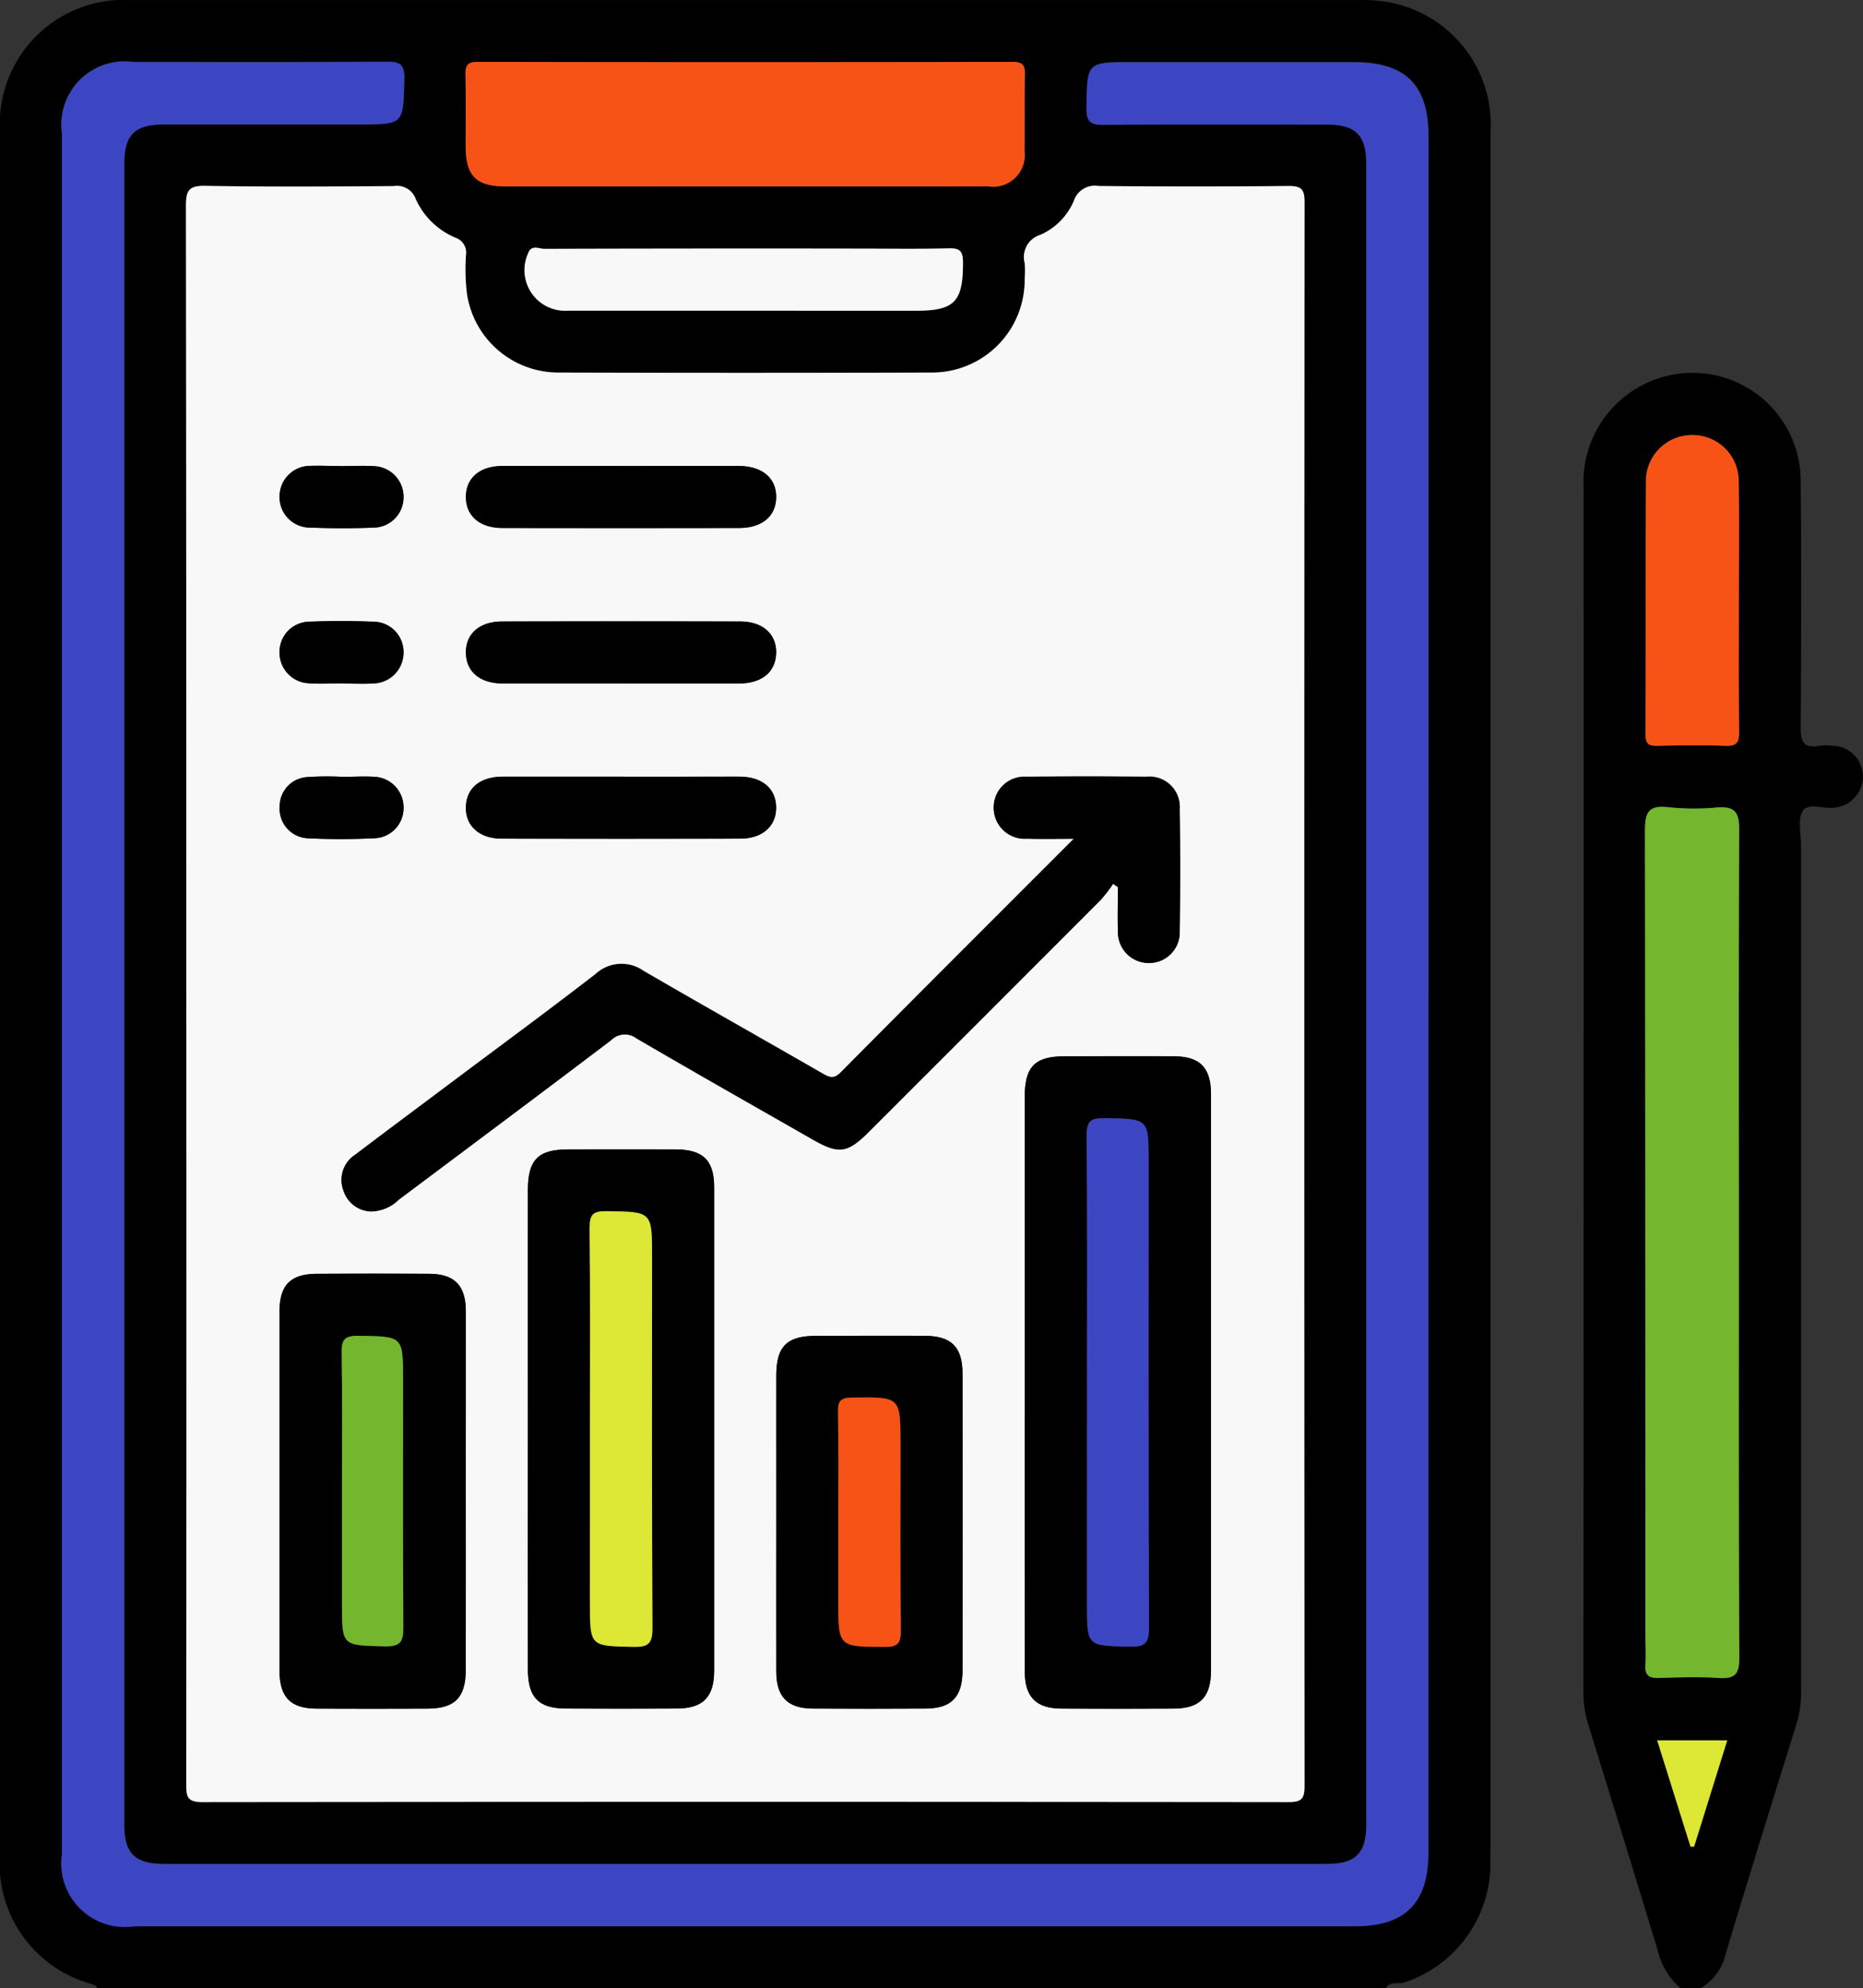 <svg xmlns="http://www.w3.org/2000/svg" width="56.235" height="60.002" viewBox="0 0 56.235 60.002">
  <rect x="0" y="0" width="56.235" height="60.002" fill="#333333" stroke="none"/>
  <g id="Grupo_110064" data-name="Grupo 110064" transform="translate(14150.741 23393.99)">
    <g id="Grupo_109870" data-name="Grupo 109870" transform="translate(-15034.672 -22829.629)">
      <path id="Trazado_159632" data-name="Trazado 159632" d="M925.759-504.36h-38.9c-.017-.093-.092-.1-.166-.132a3.759,3.759,0,0,1-2.762-3.934q0-25.982,0-51.963a3.745,3.745,0,0,1,3.955-3.97q18.538,0,37.076,0a4.531,4.531,0,0,1,.816.053,3.754,3.754,0,0,1,3.143,3.973q0,25.923,0,51.846c0,.2,0,.391-.007.586a3.788,3.788,0,0,1-2.586,3.362C926.14-504.475,925.891-504.591,925.759-504.36Zm-36.2-30.053q0,11.952-.007,23.9c0,.367.026.537.481.536q16.4-.023,32.8,0c.387,0,.475-.1.475-.482q-.014-23.9,0-47.808c0-.382-.1-.483-.479-.479q-2.87.03-5.74,0a.668.668,0,0,0-.747.454,1.958,1.958,0,0,1-1.011,1.021.7.7,0,0,0-.471.851,2.946,2.946,0,0,1,0,.468,2.794,2.794,0,0,1-2.815,2.835q-5.623.021-11.246,0a2.789,2.789,0,0,1-2.774-2.375,6.262,6.262,0,0,1-.03-1.169.476.476,0,0,0-.325-.528,2.288,2.288,0,0,1-1.19-1.161.6.6,0,0,0-.664-.394c-1.894.014-3.788.027-5.682-.007-.5-.009-.593.132-.592.607Q889.568-546.278,889.555-534.414Zm37.492.055q0-12.948,0-25.9c0-1.551-.691-2.234-2.257-2.235h-6.678c-1.388,0-1.369,0-1.386,1.38-.005.416.109.513.516.509,2.245-.021,4.491-.012,6.736-.009.877,0,1.194.32,1.194,1.2q0,25.046,0,50.093c0,.881-.319,1.2-1.2,1.2q-17.544,0-35.087,0c-.885,0-1.206-.316-1.206-1.192q0-25.046,0-50.093c0-.91.312-1.213,1.242-1.213q2.929,0,5.858,0c1.349,0,1.322,0,1.354-1.367.011-.476-.161-.524-.563-.521-2.538.017-5.076.008-7.615.009a1.908,1.908,0,0,0-2.155,2.161q0,25.955,0,51.909a1.92,1.92,0,0,0,2.191,2.184h36.844c1.512,0,2.21-.7,2.21-2.228Q927.048-521.411,927.047-534.359Zm-20.654-24.376c2.457,0,4.915,0,7.372,0a.955.955,0,0,0,1.095-1.065c.011-.761-.006-1.522.01-2.282.006-.277-.03-.411-.367-.411q-8.074.017-16.148,0c-.333,0-.377.126-.371.408.016.721,0,1.443.006,2.165,0,.872.322,1.186,1.207,1.186Q902.795-558.733,906.393-558.735Zm.046,3.75h5.145c1.165,0,1.418-.278,1.412-1.461,0-.324-.077-.431-.415-.422-.935.023-1.871.008-2.807.008q-4.707,0-9.414.007c-.163,0-.4-.138-.493.141a1.226,1.226,0,0,0,1.192,1.726Q903.75-554.981,906.439-554.985Z" transform="translate(0)"/>
      <path id="Trazado_159633" data-name="Trazado 159633" d="M1192.084-443.766a2.165,2.165,0,0,1-.7-1.165c-.681-2.254-1.381-4.5-2.076-6.752a3.258,3.258,0,0,1-.16-.974q.008-18.188.005-36.375a3.3,3.3,0,0,1,3.13-3.48,3.263,3.263,0,0,1,3.423,3.239c.023,2.479.016,4.959,0,7.439,0,.431.071.661.555.573a1.584,1.584,0,0,1,.409,0,.933.933,0,0,1,.916.947.95.95,0,0,1-.886.921c-.321.039-.773-.158-.932.1s-.052.679-.052,1.029q0,12.74,0,25.48a3.228,3.228,0,0,1-.118.98c-.73,2.341-1.46,4.682-2.165,7.031a1.586,1.586,0,0,1-.764,1.01Zm1.757-22.5c0-4.157-.011-8.314.014-12.471,0-.553-.162-.706-.684-.662a7.559,7.559,0,0,1-1.461-.01c-.575-.064-.7.141-.7.7q.029,12.12.013,24.24c0,.312.016.625,0,.937s.093.414.4.4c.6-.021,1.211-.043,1.814,0,.48.031.625-.108.622-.606C1193.832-457.914,1193.841-462.09,1193.841-466.267Zm0-19.22c0-1.248.015-2.5-.005-3.743a1.391,1.391,0,0,0-1.409-1.411,1.393,1.393,0,0,0-1.392,1.429c-.014,2.534,0,5.069-.012,7.6,0,.294.1.356.369.35.682-.017,1.365-.026,2.046,0,.342.013.417-.106.412-.427C1193.831-482.952,1193.841-484.219,1193.839-485.487Zm-1.46,37.448.113,0,1-3.206h-2.115Z" transform="translate(-257.421 -60.594)"/>
      <path id="Trazado_159634" data-name="Trazado 159634" d="M919.782-504.2q0-11.864-.012-23.728c0-.475.092-.616.592-.607,1.893.034,3.788.021,5.682.007a.6.6,0,0,1,.664.394,2.289,2.289,0,0,0,1.19,1.161.475.475,0,0,1,.325.528,6.268,6.268,0,0,0,.03,1.169,2.789,2.789,0,0,0,2.774,2.375q5.623.018,11.246,0a2.794,2.794,0,0,0,2.815-2.835,2.951,2.951,0,0,0,0-.468.7.7,0,0,1,.471-.852,1.959,1.959,0,0,0,1.011-1.021.668.668,0,0,1,.747-.454q2.87.029,5.74,0c.382,0,.479.1.479.479q-.015,23.9,0,47.808c0,.377-.088.482-.475.482q-16.4-.017-32.8,0c-.454,0-.481-.169-.481-.536Q919.788-492.244,919.782-504.2Zm25.307,11.774q0,4.361,0,8.722c0,.768.342,1.112,1.1,1.118q1.7.012,3.395,0c.791,0,1.126-.345,1.126-1.152q0-8.693,0-17.386c0-.806-.334-1.142-1.13-1.146-1.093-.006-2.185,0-3.278,0-.91,0-1.213.311-1.214,1.239Q945.087-496.725,945.089-492.422Zm1.483-16.409c-2.408,2.41-4.727,4.721-7.032,7.047-.231.233-.373.139-.589.015-1.788-1.03-3.588-2.041-5.372-3.079a1.152,1.152,0,0,0-1.443.1c-1.421,1.1-2.866,2.159-4.3,3.234-.983.737-1.97,1.469-2.948,2.212a.9.9,0,0,0-.36,1.082.9.9,0,0,0,.833.631,1.229,1.229,0,0,0,.839-.356c2.138-1.6,4.281-3.2,6.409-4.813a.584.584,0,0,1,.769-.052c1.766,1.031,3.545,2.038,5.32,3.053.782.447,1.043.413,1.688-.231q3.5-3.5,7-7a4.686,4.686,0,0,0,.376-.488l.145.1c0,.442-.014.884,0,1.325a.931.931,0,0,0,.956.965.921.921,0,0,0,.907-.955q.026-1.844,0-3.69a.915.915,0,0,0-1.005-.972q-1.815-.019-3.63,0a.921.921,0,0,0-.978.941.935.935,0,0,0,1,.925C945.579-508.82,946.006-508.831,946.572-508.831Zm-16.48,17.75q0,3.658,0,7.317c0,.85.322,1.179,1.153,1.183q1.668.008,3.336,0c.8,0,1.132-.341,1.133-1.145q0-7.287,0-14.575c0-.831-.333-1.15-1.183-1.153q-1.609-.005-3.219,0c-.913,0-1.219.311-1.22,1.233Q930.09-494.651,930.092-491.081Zm-1.875,2c0-1.834,0-3.667,0-5.5,0-.769-.341-1.115-1.1-1.12q-1.7-.012-3.393,0c-.8,0-1.13.338-1.131,1.144q0,5.413,0,10.826c0,.807.334,1.147,1.125,1.151q1.667.009,3.335,0c.833,0,1.16-.333,1.161-1.175Q928.222-486.419,928.217-489.082Zm9.373.885c0,1.5,0,3,0,4.505,0,.763.345,1.1,1.108,1.109q1.7.011,3.393,0c.787,0,1.119-.347,1.12-1.157q.005-4.476,0-8.952c0-.8-.338-1.134-1.138-1.138-1.092-.005-2.184,0-3.276,0-.886,0-1.2.314-1.207,1.186C937.588-491.161,937.59-489.679,937.59-488.2Zm-4.706-31.883c-1.189,0-2.377,0-3.566,0-.686,0-1.1.367-1.1.939s.418.931,1.106.932q3.566.007,7.131,0c.7,0,1.112-.346,1.128-.911.016-.587-.415-.958-1.136-.961C935.262-520.083,934.073-520.08,932.885-520.08Zm-.044,6.563c1.208,0,2.416,0,3.624,0,.693,0,1.11-.352,1.121-.918s-.4-.951-1.084-.953q-3.595-.008-7.19,0c-.682,0-1.1.374-1.091.946s.421.922,1.113.925C930.5-513.513,931.672-513.517,932.841-513.517Zm.124,2.812c-1.208,0-2.416,0-3.624,0-.695,0-1.109.349-1.12.917s.406.952,1.084.954q3.595.009,7.19,0c.68,0,1.1-.377,1.091-.947s-.423-.921-1.114-.924C935.3-510.709,934.134-510.7,932.965-510.7Zm-8.518-9.373c-.311,0-.623-.016-.933,0a.924.924,0,0,0-.917.937.918.918,0,0,0,.929.925c.641.022,1.283.025,1.924,0a.914.914,0,0,0,.889-.9.925.925,0,0,0-.9-.953C925.109-520.1,924.777-520.077,924.447-520.077Zm.03,6.556v0c.311,0,.623.015.933,0a.93.93,0,0,0,.93-.927.915.915,0,0,0-.919-.934c-.64-.024-1.283-.025-1.924,0a.912.912,0,0,0-.9.951.924.924,0,0,0,.889.906C923.814-513.5,924.146-513.521,924.477-513.521Zm.006,2.823a8.7,8.7,0,0,0-1.048.008.884.884,0,0,0-.834.893.891.891,0,0,0,.832.952c.678.037,1.361.034,2.04,0a.909.909,0,0,0,.867-.925.922.922,0,0,0-.865-.928C925.145-510.722,924.813-510.7,924.483-510.7Z" transform="translate(-30.227 -30.218)" fill="#f8f8f9"/>
      <path id="Trazado_159635" data-name="Trazado 159635" d="M937.12-524.331q0,12.948,0,25.9c0,1.524-.7,2.228-2.21,2.228H898.065a1.92,1.92,0,0,1-2.191-2.184q0-25.954,0-51.909a1.908,1.908,0,0,1,2.155-2.161c2.538,0,5.077.008,7.615-.009.4,0,.574.045.563.521-.031,1.366-.005,1.367-1.354,1.367q-2.929,0-5.858,0c-.93,0-1.242.3-1.242,1.214q0,25.046,0,50.093c0,.876.321,1.192,1.206,1.192q17.544,0,35.087,0c.878,0,1.2-.321,1.2-1.2q0-25.046,0-50.093c0-.883-.318-1.2-1.194-1.2-2.245,0-4.491-.012-6.736.009-.407,0-.521-.093-.516-.509.017-1.38,0-1.38,1.386-1.38h6.678c1.566,0,2.257.684,2.257,2.235Q937.12-537.279,937.12-524.331Z" transform="translate(-10.073 -10.028)" fill="#3d46c2"/>
      <path id="Trazado_159636" data-name="Trazado 159636" d="M982.07-548.689q-3.6,0-7.2,0c-.885,0-1.2-.314-1.207-1.186,0-.722.01-1.444-.006-2.165-.006-.282.037-.409.371-.408q8.074.016,16.148,0c.338,0,.373.134.367.411-.015.76,0,1.521-.01,2.282a.955.955,0,0,1-1.095,1.064C986.984-548.686,984.527-548.689,982.07-548.689Z" transform="translate(-75.677 -10.046)" fill="#f85316"/>
      <path id="Trazado_159637" data-name="Trazado 159637" d="M991.78-514.739q-2.689,0-5.379,0a1.226,1.226,0,0,1-1.191-1.726c.1-.28.33-.141.493-.141q4.707-.014,9.414-.007c.936,0,1.871.015,2.807-.008.337-.008.413.1.415.422.006,1.183-.247,1.461-1.412,1.461Z" transform="translate(-85.341 -40.246)" fill="#f8f8f9"/>
      <path id="Trazado_159638" data-name="Trazado 159638" d="M1203.841-395.752c0,4.177-.009,8.353.012,12.53,0,.5-.142.637-.622.606-.6-.039-1.209-.017-1.814,0-.308.011-.421-.1-.4-.4s0-.624,0-.937q0-12.12-.013-24.24c0-.562.127-.766.7-.7a7.551,7.551,0,0,0,1.461.01c.522-.044.688.109.684.662C1203.83-404.066,1203.841-399.909,1203.841-395.752Z" transform="translate(-267.421 -131.109)" fill="#75b62f"/>
      <path id="Trazado_159639" data-name="Trazado 159639" d="M1203.914-475.39c0,1.267-.009,2.535.008,3.8,0,.321-.07.44-.412.427-.681-.026-1.365-.017-2.046,0-.269.007-.37-.056-.369-.35.012-2.534,0-5.069.013-7.6a1.393,1.393,0,0,1,1.392-1.429,1.391,1.391,0,0,1,1.409,1.411C1203.929-477.885,1203.913-476.637,1203.914-475.39Z" transform="translate(-267.495 -70.691)" fill="#f85316"/>
      <path id="Trazado_159640" data-name="Trazado 159640" d="M1204.356-225.79,1203.35-229h2.115l-1,3.206Z" transform="translate(-269.397 -282.843)" fill="#dce736"/>
      <path id="Trazado_159641" data-name="Trazado 159641" d="M1081.441-350.988q0-4.3,0-8.605c0-.928.3-1.237,1.214-1.239,1.093,0,2.185-.005,3.278,0,.8,0,1.13.34,1.131,1.146q0,8.693,0,17.386c0,.807-.335,1.147-1.126,1.152q-1.7.009-3.394,0c-.758-.005-1.1-.35-1.1-1.118Q1081.436-346.627,1081.441-350.988Zm1.879,0v6.675c0,1.287,0,1.265,1.3,1.292.459.01.574-.114.572-.573-.018-4.684-.012-9.369-.011-14.053,0-1.317,0-1.3-1.329-1.321-.439-.008-.547.1-.543.543C1083.332-355.944,1083.32-353.465,1083.32-350.986Z" transform="translate(-166.578 -171.652)"/>
      <path id="Trazado_159642" data-name="Trazado 159642" d="M971.862-412.855c-.566,0-.993.011-1.42,0a.935.935,0,0,1-1-.925.921.921,0,0,1,.978-.941q1.815-.023,3.63,0a.915.915,0,0,1,1.005.972q.025,1.845,0,3.69a.921.921,0,0,1-.907.955.931.931,0,0,1-.956-.965c-.017-.441,0-.883,0-1.325l-.145-.1a4.709,4.709,0,0,1-.376.488q-3.494,3.5-7,7c-.645.644-.906.678-1.688.231-1.775-1.015-3.555-2.022-5.32-3.053a.584.584,0,0,0-.768.052c-2.128,1.615-4.272,3.21-6.409,4.813a1.229,1.229,0,0,1-.839.356.9.9,0,0,1-.833-.631.9.9,0,0,1,.36-1.082c.978-.743,1.965-1.475,2.948-2.212,1.436-1.076,2.882-2.139,4.3-3.234a1.152,1.152,0,0,1,1.443-.1c1.784,1.038,3.583,2.048,5.371,3.079.215.124.357.218.589-.015C967.135-408.134,969.454-410.445,971.862-412.855Z" transform="translate(-55.517 -126.194)"/>
      <path id="Trazado_159643" data-name="Trazado 159643" d="M985.678-334.5q0-3.571,0-7.141c0-.922.307-1.231,1.22-1.233q1.609,0,3.219,0c.85,0,1.183.322,1.183,1.153q0,7.287,0,14.575c0,.8-.336,1.141-1.133,1.145q-1.668.009-3.336,0c-.831,0-1.152-.333-1.153-1.183Q985.674-330.838,985.678-334.5Zm1.873.028v5.272c0,1.33,0,1.31,1.313,1.337.447.009.579-.1.576-.565-.022-3.73-.012-7.459-.012-11.189,0-1.394,0-1.377-1.371-1.395-.4-.005-.521.086-.516.506C987.564-338.492,987.55-336.48,987.55-334.469Z" transform="translate(-85.812 -186.802)"/>
      <path id="Trazado_159644" data-name="Trazado 159644" d="M943.418-312.311q0,2.663,0,5.325c0,.843-.328,1.172-1.162,1.175q-1.667.007-3.335,0c-.791,0-1.124-.344-1.125-1.151q0-5.413,0-10.826c0-.806.333-1.14,1.131-1.144q1.7-.009,3.393,0c.755.005,1.094.351,1.1,1.12C943.422-315.978,943.418-314.145,943.418-312.311Zm-3.738-.121v3.454c0,1.285,0,1.257,1.3,1.29.5.012.556-.169.553-.592-.017-2.478-.009-4.956-.008-7.434,0-1.35,0-1.329-1.36-1.346-.436-.005-.5.146-.494.531C939.693-315.164,939.68-313.8,939.68-312.432Z" transform="translate(-45.427 -206.988)"/>
      <path id="Trazado_159645" data-name="Trazado 159645" d="M1033.555-301.322c0-1.482,0-2.965,0-4.447,0-.871.321-1.184,1.207-1.186,1.092,0,2.184,0,3.276,0,.8,0,1.137.337,1.138,1.138q.006,4.476,0,8.952c0,.81-.333,1.152-1.12,1.157q-1.7.01-3.393,0c-.762,0-1.1-.346-1.108-1.109C1033.55-298.318,1033.555-299.82,1033.555-301.322Zm1.87-.067v2.4c0,1.426,0,1.411,1.408,1.417.385,0,.484-.1.48-.484-.02-1.875-.009-3.75-.009-5.625,0-1.447,0-1.436-1.467-1.415-.331,0-.425.094-.42.424C1035.437-303.577,1035.425-302.483,1035.425-301.389Z" transform="translate(-126.191 -217.093)"/>
      <path id="Trazado_159646" data-name="Trazado 159646" d="M978.4-474.572c1.189,0,2.377,0,3.566,0,.721,0,1.152.374,1.136.961-.016.565-.432.91-1.128.911q-3.566.006-7.131,0c-.688,0-1.1-.362-1.106-.932s.412-.935,1.1-.939C976.021-474.576,977.209-474.572,978.4-474.572Z" transform="translate(-75.74 -75.726)"/>
      <path id="Trazado_159647" data-name="Trazado 159647" d="M978.354-442.766c-1.169,0-2.338,0-3.507,0-.692,0-1.106-.355-1.113-.925s.409-.944,1.091-.946q3.6-.008,7.19,0c.68,0,1.1.379,1.084.953s-.428.915-1.121.918C980.77-442.762,979.562-442.766,978.354-442.766Z" transform="translate(-75.739 -100.969)"/>
      <path id="Trazado_159648" data-name="Trazado 159648" d="M978.477-414.707c1.169,0,2.338,0,3.507,0,.691,0,1.107.355,1.114.924s-.411.946-1.091.947q-3.6.008-7.19,0c-.678,0-1.1-.382-1.084-.954s.425-.915,1.12-.918C976.061-414.71,977.269-414.707,978.477-414.707Z" transform="translate(-75.739 -126.216)"/>
      <path id="Trazado_159649" data-name="Trazado 159649" d="M939.673-474.581c.33,0,.662-.018.991,0a.925.925,0,0,1,.9.953.914.914,0,0,1-.889.9c-.64.028-1.283.026-1.924,0a.917.917,0,0,1-.929-.925.924.924,0,0,1,.917-.937C939.05-474.6,939.362-474.581,939.673-474.581Z" transform="translate(-45.452 -75.714)"/>
      <path id="Trazado_159650" data-name="Trazado 159650" d="M939.7-442.815c-.331,0-.662.02-.991,0a.924.924,0,0,1-.889-.906.912.912,0,0,1,.9-.951c.64-.027,1.283-.025,1.924,0a.914.914,0,0,1,.918.935.93.93,0,0,1-.929.927c-.31.019-.622,0-.932,0Z" transform="translate(-45.451 -100.925)"/>
      <path id="Trazado_159651" data-name="Trazado 159651" d="M939.716-414.73c.33,0,.663-.023.991,0a.922.922,0,0,1,.865.928.909.909,0,0,1-.867.925c-.679.031-1.362.034-2.04,0a.891.891,0,0,1-.832-.952.884.884,0,0,1,.834-.893A8.827,8.827,0,0,1,939.716-414.73Z" transform="translate(-45.46 -126.188)"/>
      <path id="Trazado_159652" data-name="Trazado 159652" d="M1093.384-340.917c0-2.479.012-4.958-.011-7.436,0-.439.1-.551.542-.543,1.331.025,1.329,0,1.329,1.321,0,4.684-.007,9.369.011,14.053,0,.458-.113.582-.572.573-1.3-.027-1.3-.005-1.3-1.292Z" transform="translate(-176.642 -181.721)" fill="#3d46c2"/>
      <path id="Trazado_159653" data-name="Trazado 159653" d="M997.579-324.432c0-2.011.013-4.023-.011-6.034,0-.419.113-.511.516-.506,1.372.018,1.372,0,1.371,1.395,0,3.729-.01,7.459.012,11.189,0,.469-.129.574-.576.565-1.312-.027-1.313-.007-1.313-1.337Z" transform="translate(-95.841 -196.839)" fill="#dce736"/>
      <path id="Trazado_159654" data-name="Trazado 159654" d="M949.79-302.324c0-1.366.014-2.732-.009-4.1-.006-.385.058-.537.494-.531,1.362.017,1.361,0,1.36,1.346,0,2.478-.009,4.956.008,7.434,0,.423-.058.6-.553.592-1.3-.033-1.3,0-1.3-1.29Z" transform="translate(-55.537 -217.096)" fill="#75b62f"/>
      <path id="Trazado_159655" data-name="Trazado 159655" d="M1045.463-291.376c0-1.094.012-2.188-.008-3.281-.006-.33.088-.419.42-.424,1.468-.021,1.467-.032,1.467,1.415,0,1.875-.011,3.75.009,5.625,0,.381-.1.485-.48.484-1.408-.005-1.408.01-1.408-1.416Z" transform="translate(-136.229 -227.105)" fill="#f85316"/>
    </g>
  </g>
</svg>
